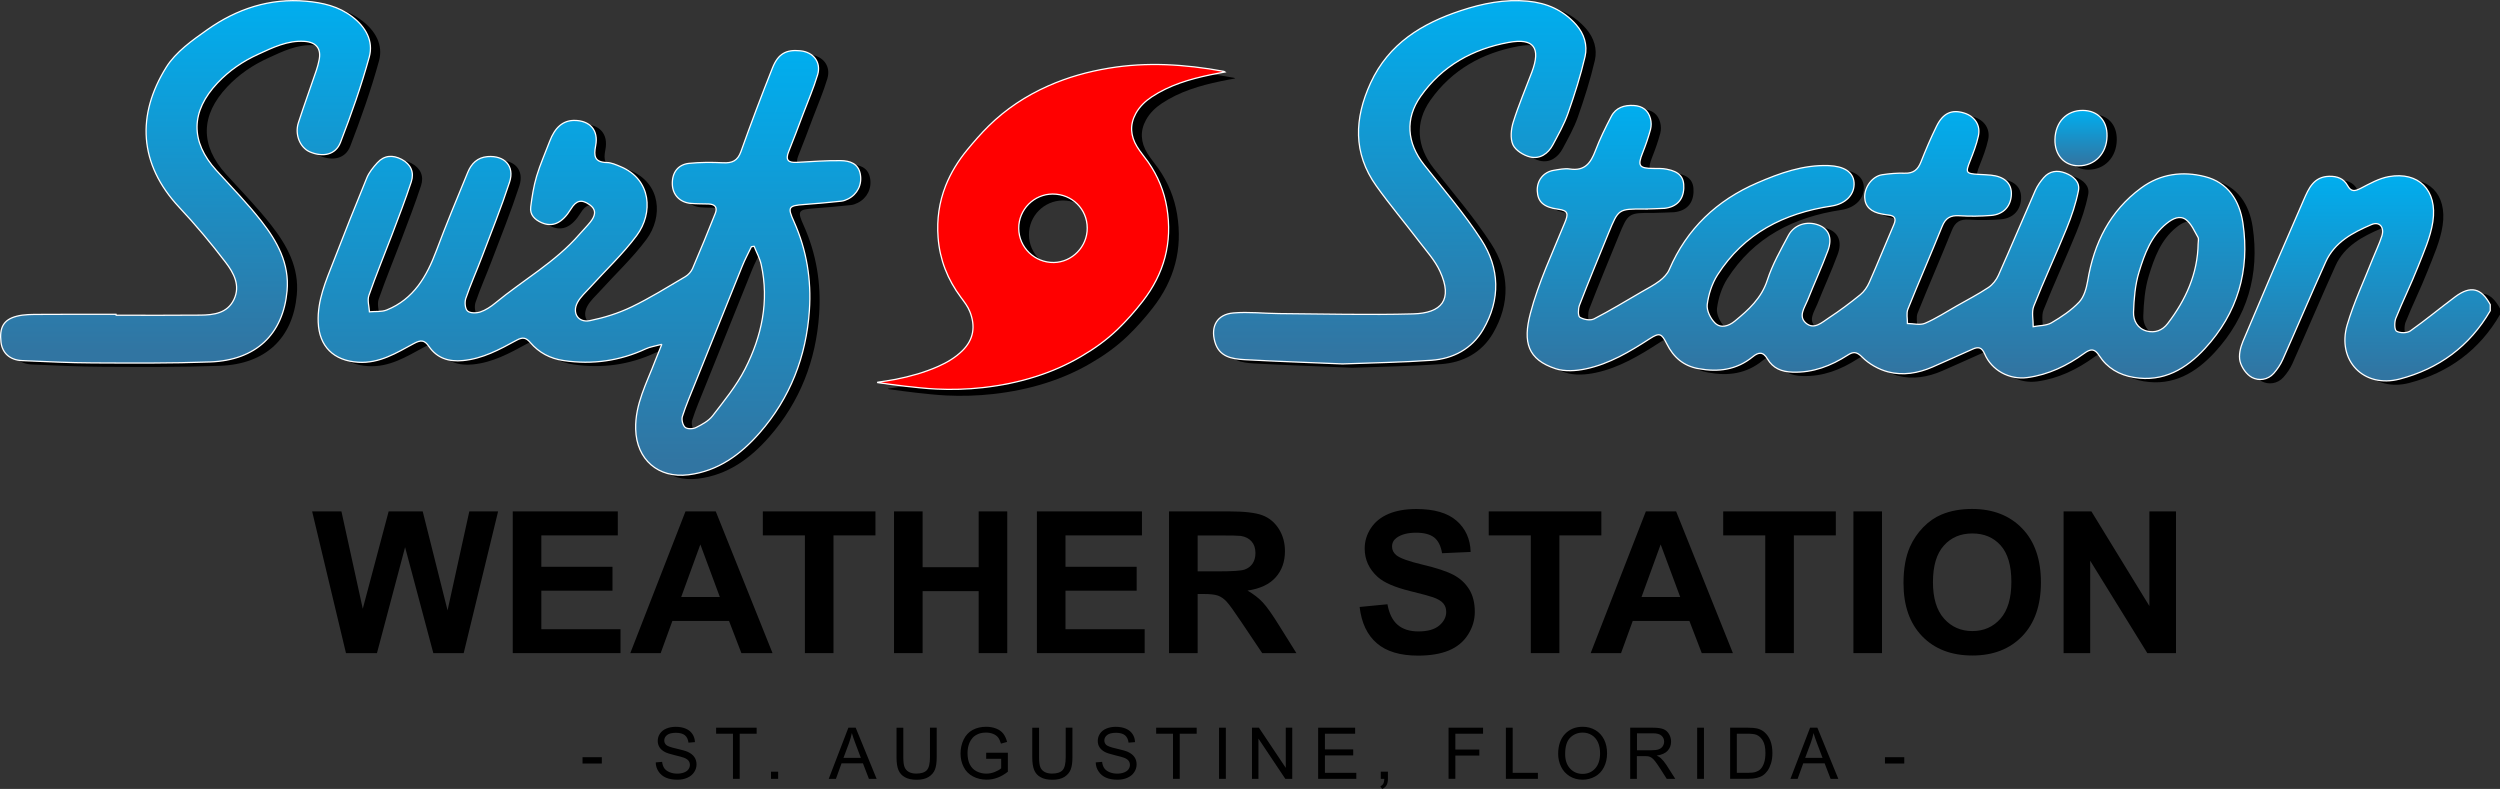<?xml version="1.0" encoding="UTF-8" standalone="no"?>
<svg
   version="1.1"
   x="0px"
   y="0px"
   viewBox="0 0 489.734 154.551"
   xml:space="preserve"
   id="svg150"
   width="489.734"
   height="154.551"
   xmlns="http://www.w3.org/2000/svg"
   xmlns:svg="http://www.w3.org/2000/svg"><rect x="0" y="0" width="489.734" height="154.551" fill="#333333" stroke="none"/><defs
   id="defs154" />
<style
   type="text/css"
   id="style2">
	.st0{fill:url(#SVGID_1_);stroke:#FFFFFF;stroke-width:0.25;stroke-miterlimit:10;}
	.st1{fill:url(#SVGID_2_);stroke:#FFFFFF;stroke-width:0.25;stroke-miterlimit:10;}
	.st2{fill:url(#SVGID_3_);stroke:#FFFFFF;stroke-width:0.25;stroke-miterlimit:10;}
	.st3{fill:url(#SVGID_4_);stroke:#FFFFFF;stroke-width:0.25;stroke-miterlimit:10;}
	.st4{fill:url(#SVGID_5_);stroke:#FFFFFF;stroke-width:0.25;stroke-miterlimit:10;}
	.st5{fill:url(#SVGID_6_);stroke:#FFFFFF;stroke-width:0.25;stroke-miterlimit:10;}
	.st6{fill:#FF0000;stroke:#FFFFFF;stroke-width:0.25;stroke-miterlimit:10;}
</style>
<g
   id="Layer_2"
   transform="translate(-384.626,-15.209)">
	<g
   id="g32">
		<path
   d="m 452.4,143.15 -6.63,-27.76 h 5.74 l 4.18,19.07 5.07,-19.07 h 6.67 l 4.87,19.39 4.26,-19.39 h 5.64 l -6.74,27.76 h -5.95 l -5.53,-20.75 -5.51,20.75 z"
   id="path4" />
		<path
   d="m 485.07,143.15 v -27.76 h 20.58 v 4.7 h -14.98 v 6.15 h 13.94 v 4.68 h -13.94 v 7.55 h 15.51 v 4.68 z"
   id="path6" />
		<path
   d="m 535.96,143.15 h -6.1 l -2.42,-6.3 h -11.1 l -2.29,6.3 h -5.95 l 10.81,-27.76 h 5.93 z m -10.32,-10.99 -3.82,-10.3 -3.75,10.3 z"
   id="path8" />
		<path
   d="m 542.3,143.15 v -23.06 h -8.24 v -4.7 h 22.06 v 4.7 h -8.22 v 23.06 z"
   id="path10" />
		<path
   d="m 559.76,143.15 v -27.76 h 5.6 v 10.93 h 10.98 v -10.93 h 5.6 v 27.76 h -5.6 v -12.14 h -10.98 v 12.14 z"
   id="path12" />
		<path
   d="m 587.75,143.15 v -27.76 h 20.58 v 4.7 h -14.98 v 6.15 h 13.94 v 4.68 h -13.94 v 7.55 h 15.51 v 4.68 z"
   id="path14" />
		<path
   d="m 613.63,143.15 v -27.76 h 11.8 c 2.97,0 5.12,0.25 6.47,0.75 1.34,0.5 2.42,1.39 3.23,2.66 0.81,1.28 1.21,2.73 1.21,4.37 0,2.08 -0.61,3.8 -1.84,5.16 -1.22,1.36 -3.05,2.21 -5.49,2.57 1.21,0.71 2.21,1.48 3,2.33 0.79,0.85 1.85,2.35 3.19,4.51 l 3.39,5.42 h -6.7 l -4.05,-6.04 c -1.44,-2.16 -2.42,-3.52 -2.95,-4.08 -0.53,-0.56 -1.09,-0.95 -1.69,-1.16 -0.6,-0.21 -1.53,-0.31 -2.82,-0.31 h -1.14 v 11.59 h -5.61 z m 5.6,-16.02 h 4.15 c 2.69,0 4.37,-0.11 5.04,-0.34 0.67,-0.23 1.19,-0.62 1.57,-1.17 0.38,-0.56 0.57,-1.25 0.57,-2.08 0,-0.93 -0.25,-1.69 -0.75,-2.26 -0.5,-0.57 -1.2,-0.94 -2.11,-1.09 -0.45,-0.06 -1.82,-0.09 -4.09,-0.09 h -4.37 v 7.03 z"
   id="path16" />
		<path
   d="m 650.97,134.11 5.45,-0.53 c 0.33,1.83 0.99,3.17 2,4.03 1,0.86 2.36,1.29 4.06,1.29 1.8,0 3.17,-0.38 4.08,-1.15 0.91,-0.77 1.37,-1.66 1.37,-2.68 0,-0.66 -0.19,-1.21 -0.58,-1.67 -0.39,-0.46 -1.06,-0.86 -2.02,-1.2 -0.66,-0.23 -2.15,-0.63 -4.49,-1.21 -3,-0.74 -5.11,-1.66 -6.32,-2.75 -1.7,-1.53 -2.56,-3.39 -2.56,-5.58 0,-1.41 0.4,-2.74 1.2,-3.97 0.8,-1.23 1.96,-2.17 3.46,-2.81 1.51,-0.64 3.33,-0.96 5.46,-0.96 3.48,0 6.11,0.76 7.87,2.29 1.76,1.53 2.69,3.57 2.77,6.12 l -5.6,0.25 c -0.24,-1.43 -0.75,-2.45 -1.54,-3.08 -0.79,-0.62 -1.97,-0.94 -3.55,-0.94 -1.63,0 -2.9,0.33 -3.82,1 -0.59,0.43 -0.89,1 -0.89,1.72 0,0.66 0.28,1.22 0.83,1.68 0.71,0.59 2.42,1.21 5.15,1.86 2.73,0.64 4.74,1.31 6.05,2 1.31,0.69 2.33,1.63 3.07,2.82 0.74,1.19 1.11,2.67 1.11,4.42 0,1.59 -0.44,3.08 -1.33,4.47 -0.88,1.39 -2.13,2.42 -3.75,3.1 -1.62,0.67 -3.63,1.01 -6.04,1.01 -3.51,0 -6.2,-0.81 -8.08,-2.43 -1.88,-1.62 -3,-3.99 -3.36,-7.1 z"
   id="path18" />
		<path
   d="m 684.5,143.15 v -23.06 h -8.24 v -4.7 h 22.06 v 4.7 h -8.22 v 23.06 z"
   id="path20" />
		<path
   d="m 724.09,143.15 h -6.1 l -2.42,-6.3 h -11.1 l -2.29,6.3 h -5.95 l 10.81,-27.76 h 5.93 z m -10.32,-10.99 -3.83,-10.3 -3.75,10.3 z"
   id="path22" />
		<path
   d="m 730.43,143.15 v -23.06 h -8.24 v -4.7 h 22.06 v 4.7 h -8.22 v 23.06 z"
   id="path24" />
		<path
   d="m 747.7,143.15 v -27.76 h 5.6 v 27.76 z"
   id="path26" />
		<path
   d="m 757.51,129.44 c 0,-2.83 0.42,-5.2 1.27,-7.12 0.63,-1.41 1.49,-2.68 2.58,-3.81 1.09,-1.12 2.29,-1.96 3.59,-2.5 1.73,-0.73 3.72,-1.1 5.98,-1.1 4.09,0 7.36,1.27 9.82,3.81 2.46,2.54 3.68,6.07 3.68,10.58 0,4.48 -1.22,7.99 -3.65,10.52 -2.44,2.53 -5.69,3.8 -9.77,3.8 -4.13,0 -7.41,-1.26 -9.85,-3.78 -2.43,-2.52 -3.65,-5.98 -3.65,-10.4 z m 5.77,-0.19 c 0,3.14 0.73,5.53 2.18,7.15 1.45,1.62 3.29,2.43 5.53,2.43 2.24,0 4.07,-0.8 5.5,-2.41 1.43,-1.61 2.15,-4.02 2.15,-7.24 0,-3.18 -0.7,-5.55 -2.09,-7.12 -1.4,-1.57 -3.25,-2.35 -5.56,-2.35 -2.31,0 -4.17,0.79 -5.58,2.38 -1.42,1.58 -2.13,3.96 -2.13,7.16 z"
   id="path28" />
		<path
   d="m 788.87,143.15 v -27.76 h 5.45 l 11.36,18.54 v -18.54 h 5.21 v 27.76 h -5.62 l -11.19,-18.1 v 18.1 z"
   id="path30" />
	</g>
	<g
   id="g78">
		<path
   d="m 498.74,164.78 v -1.24 h 3.78 v 1.24 z"
   id="path34" />
		<path
   d="m 513.08,164.56 1.25,-0.11 c 0.06,0.5 0.2,0.91 0.41,1.23 0.22,0.32 0.55,0.58 1.01,0.78 0.46,0.2 0.97,0.3 1.54,0.3 0.51,0 0.95,-0.08 1.34,-0.23 0.39,-0.15 0.68,-0.36 0.86,-0.62 0.19,-0.26 0.28,-0.55 0.28,-0.86 0,-0.31 -0.09,-0.59 -0.27,-0.82 -0.18,-0.23 -0.48,-0.43 -0.9,-0.59 -0.27,-0.1 -0.86,-0.27 -1.78,-0.49 -0.92,-0.22 -1.57,-0.43 -1.93,-0.62 -0.48,-0.25 -0.83,-0.56 -1.07,-0.93 -0.23,-0.37 -0.35,-0.79 -0.35,-1.25 0,-0.51 0.14,-0.98 0.43,-1.42 0.29,-0.44 0.71,-0.77 1.26,-1 0.55,-0.23 1.16,-0.34 1.84,-0.34 0.74,0 1.4,0.12 1.96,0.36 0.57,0.24 1,0.59 1.31,1.06 0.3,0.46 0.47,0.99 0.49,1.58 l -1.27,0.1 c -0.07,-0.63 -0.3,-1.11 -0.69,-1.44 -0.39,-0.32 -0.98,-0.49 -1.75,-0.49 -0.8,0 -1.39,0.15 -1.75,0.44 -0.37,0.29 -0.55,0.65 -0.55,1.06 0,0.36 0.13,0.66 0.39,0.89 0.25,0.23 0.92,0.47 2,0.71 1.08,0.24 1.82,0.46 2.22,0.64 0.58,0.27 1.01,0.61 1.29,1.02 0.28,0.41 0.42,0.89 0.42,1.43 0,0.53 -0.15,1.04 -0.46,1.51 -0.31,0.47 -0.74,0.84 -1.32,1.1 -0.57,0.26 -1.22,0.39 -1.93,0.39 -0.91,0 -1.67,-0.13 -2.28,-0.4 -0.61,-0.26 -1.09,-0.66 -1.44,-1.19 -0.36,-0.53 -0.55,-1.13 -0.56,-1.8 z"
   id="path36" />
		<path
   d="m 528.21,167.78 v -8.84 h -3.3 v -1.18 h 7.94 v 1.18 h -3.32 v 8.84 z"
   id="path38" />
		<path
   d="m 535.66,167.78 v -1.4 h 1.4 v 1.4 z"
   id="path40" />
		<path
   d="m 546.97,167.78 3.85,-10.02 h 1.43 l 4.1,10.02 h -1.51 l -1.17,-3.04 h -4.19 l -1.1,3.04 z m 2.89,-4.11 h 3.4 l -1.05,-2.78 c -0.32,-0.84 -0.56,-1.54 -0.71,-2.08 -0.13,0.64 -0.31,1.28 -0.54,1.91 z"
   id="path42" />
		<path
   d="m 566.79,157.76 h 1.33 v 5.79 c 0,1.01 -0.11,1.81 -0.34,2.4 -0.23,0.59 -0.64,1.07 -1.23,1.45 -0.59,0.37 -1.38,0.56 -2.34,0.56 -0.94,0 -1.71,-0.16 -2.3,-0.49 -0.6,-0.32 -1.02,-0.79 -1.28,-1.4 -0.26,-0.61 -0.38,-1.45 -0.38,-2.51 v -5.79 h 1.33 v 5.78 c 0,0.87 0.08,1.51 0.24,1.92 0.16,0.41 0.44,0.73 0.83,0.95 0.39,0.22 0.88,0.33 1.45,0.33 0.97,0 1.67,-0.22 2.08,-0.66 0.41,-0.44 0.62,-1.29 0.62,-2.55 v -5.78 z"
   id="path44" />
		<path
   d="m 577.81,163.85 v -1.18 l 4.25,-0.01 v 3.72 c -0.65,0.52 -1.32,0.91 -2.02,1.17 -0.69,0.26 -1.4,0.39 -2.13,0.39 -0.98,0 -1.88,-0.21 -2.68,-0.63 -0.8,-0.42 -1.41,-1.03 -1.82,-1.83 -0.41,-0.8 -0.62,-1.69 -0.62,-2.67 0,-0.98 0.2,-1.89 0.61,-2.73 0.41,-0.85 1,-1.47 1.76,-1.88 0.76,-0.41 1.65,-0.62 2.65,-0.62 0.72,0 1.38,0.12 1.96,0.35 0.59,0.23 1.04,0.56 1.38,0.98 0.33,0.42 0.58,0.97 0.76,1.64 l -1.2,0.33 c -0.15,-0.51 -0.34,-0.91 -0.56,-1.2 -0.22,-0.29 -0.54,-0.53 -0.96,-0.7 -0.42,-0.17 -0.88,-0.26 -1.38,-0.26 -0.61,0 -1.13,0.09 -1.57,0.28 -0.44,0.19 -0.8,0.43 -1.07,0.73 -0.27,0.3 -0.48,0.63 -0.63,0.99 -0.26,0.62 -0.38,1.29 -0.38,2.02 0,0.89 0.15,1.64 0.46,2.24 0.31,0.6 0.76,1.05 1.34,1.34 0.58,0.29 1.21,0.44 1.87,0.44 0.57,0 1.13,-0.11 1.68,-0.33 0.55,-0.22 0.96,-0.46 1.24,-0.71 v -1.87 z"
   id="path46" />
		<path
   d="m 593.38,157.76 h 1.33 v 5.79 c 0,1.01 -0.11,1.81 -0.34,2.4 -0.23,0.59 -0.64,1.07 -1.23,1.45 -0.59,0.37 -1.38,0.56 -2.34,0.56 -0.94,0 -1.71,-0.16 -2.3,-0.49 -0.6,-0.32 -1.02,-0.79 -1.28,-1.4 -0.25,-0.61 -0.38,-1.45 -0.38,-2.51 v -5.79 h 1.33 v 5.78 c 0,0.87 0.08,1.51 0.24,1.92 0.16,0.41 0.44,0.73 0.83,0.95 0.39,0.22 0.88,0.33 1.45,0.33 0.98,0 1.67,-0.22 2.08,-0.66 0.42,-0.44 0.62,-1.29 0.62,-2.55 v -5.78 z"
   id="path48" />
		<path
   d="m 599.27,164.56 1.25,-0.11 c 0.06,0.5 0.2,0.91 0.41,1.23 0.22,0.32 0.55,0.58 1.01,0.78 0.46,0.2 0.97,0.3 1.54,0.3 0.51,0 0.95,-0.08 1.34,-0.23 0.39,-0.15 0.68,-0.36 0.87,-0.62 0.19,-0.26 0.28,-0.55 0.28,-0.86 0,-0.31 -0.09,-0.59 -0.27,-0.82 -0.18,-0.23 -0.48,-0.43 -0.9,-0.59 -0.27,-0.1 -0.86,-0.27 -1.78,-0.49 -0.92,-0.22 -1.57,-0.43 -1.93,-0.62 -0.48,-0.25 -0.83,-0.56 -1.07,-0.93 -0.24,-0.37 -0.35,-0.79 -0.35,-1.25 0,-0.51 0.14,-0.98 0.43,-1.42 0.29,-0.44 0.71,-0.77 1.26,-1 0.55,-0.23 1.17,-0.34 1.84,-0.34 0.74,0 1.4,0.12 1.97,0.36 0.57,0.24 1,0.59 1.31,1.06 0.31,0.46 0.47,0.99 0.49,1.58 l -1.27,0.1 c -0.07,-0.63 -0.3,-1.11 -0.69,-1.44 -0.39,-0.32 -0.98,-0.49 -1.75,-0.49 -0.8,0 -1.39,0.15 -1.75,0.44 -0.37,0.29 -0.55,0.65 -0.55,1.06 0,0.36 0.13,0.66 0.39,0.89 0.26,0.23 0.92,0.47 2,0.71 1.08,0.24 1.82,0.46 2.22,0.64 0.58,0.27 1.01,0.61 1.29,1.02 0.28,0.41 0.42,0.89 0.42,1.43 0,0.53 -0.15,1.04 -0.46,1.51 -0.3,0.47 -0.74,0.84 -1.32,1.1 -0.57,0.26 -1.22,0.39 -1.93,0.39 -0.91,0 -1.67,-0.13 -2.28,-0.4 -0.61,-0.26 -1.09,-0.66 -1.44,-1.19 -0.38,-0.53 -0.56,-1.13 -0.58,-1.8 z"
   id="path50" />
		<path
   d="m 614.41,167.78 v -8.84 h -3.3 v -1.18 h 7.94 v 1.18 h -3.32 v 8.84 z"
   id="path52" />
		<path
   d="m 623.43,167.78 v -10.02 h 1.33 v 10.02 z"
   id="path54" />
		<path
   d="m 629.88,167.78 v -10.02 h 1.36 l 5.26,7.87 v -7.87 h 1.27 v 10.02 h -1.36 l -5.26,-7.88 v 7.88 z"
   id="path56" />
		<path
   d="m 642.84,167.78 v -10.02 h 7.25 v 1.18 h -5.92 v 3.07 h 5.54 v 1.18 h -5.54 v 3.41 h 6.15 v 1.18 z"
   id="path58" />
		<path
   d="m 655.11,167.78 v -1.4 h 1.4 v 1.4 c 0,0.51 -0.09,0.93 -0.27,1.25 -0.18,0.32 -0.47,0.56 -0.87,0.73 l -0.34,-0.53 c 0.26,-0.11 0.45,-0.28 0.57,-0.5 0.12,-0.22 0.19,-0.54 0.21,-0.95 z"
   id="path60" />
		<path
   d="m 668.39,167.78 v -10.02 h 6.76 v 1.18 h -5.43 v 3.1 h 4.7 v 1.18 h -4.7 v 4.55 h -1.33 z"
   id="path62" />
		<path
   d="m 679.62,167.78 v -10.02 h 1.33 v 8.84 h 4.94 v 1.18 z"
   id="path64" />
		<path
   d="m 689.86,162.9 c 0,-1.66 0.45,-2.97 1.34,-3.91 0.89,-0.94 2.05,-1.41 3.46,-1.41 0.93,0 1.76,0.22 2.5,0.66 0.74,0.44 1.31,1.06 1.7,1.85 0.39,0.79 0.58,1.69 0.58,2.69 0,1.02 -0.21,1.93 -0.62,2.73 -0.41,0.8 -0.99,1.41 -1.74,1.82 -0.75,0.41 -1.56,0.62 -2.43,0.62 -0.94,0 -1.79,-0.23 -2.53,-0.68 -0.74,-0.46 -1.31,-1.08 -1.69,-1.87 -0.38,-0.79 -0.57,-1.62 -0.57,-2.5 z m 1.37,0.02 c 0,1.21 0.33,2.16 0.97,2.85 0.65,0.69 1.46,1.04 2.44,1.04 1,0 1.82,-0.35 2.46,-1.05 0.64,-0.7 0.97,-1.7 0.97,-2.99 0,-0.82 -0.14,-1.53 -0.41,-2.14 -0.28,-0.61 -0.68,-1.08 -1.21,-1.41 -0.53,-0.34 -1.13,-0.5 -1.79,-0.5 -0.94,0 -1.75,0.32 -2.42,0.97 -0.67,0.65 -1.01,1.72 -1.01,3.23 z"
   id="path66" />
		<path
   d="m 703.97,167.78 v -10.02 h 4.44 c 0.89,0 1.57,0.09 2.04,0.27 0.46,0.18 0.84,0.5 1.11,0.95 0.28,0.46 0.42,0.96 0.42,1.51 0,0.71 -0.23,1.31 -0.69,1.8 -0.46,0.49 -1.17,0.8 -2.13,0.93 0.35,0.17 0.62,0.33 0.8,0.5 0.39,0.36 0.75,0.8 1.1,1.33 l 1.74,2.73 h -1.67 l -1.33,-2.08 c -0.39,-0.6 -0.71,-1.06 -0.96,-1.38 -0.25,-0.32 -0.47,-0.54 -0.67,-0.67 -0.2,-0.13 -0.4,-0.22 -0.61,-0.27 -0.15,-0.03 -0.4,-0.05 -0.74,-0.05 h -1.54 v 4.45 z m 1.33,-5.6 h 2.85 c 0.61,0 1.08,-0.06 1.42,-0.19 0.34,-0.12 0.6,-0.33 0.78,-0.6 0.18,-0.28 0.27,-0.58 0.27,-0.9 0,-0.47 -0.17,-0.86 -0.52,-1.17 -0.34,-0.31 -0.89,-0.46 -1.63,-0.46 h -3.17 z"
   id="path68" />
		<path
   d="m 717.09,167.78 v -10.02 h 1.33 v 10.02 z"
   id="path70" />
		<path
   d="M 723.55,167.78 V 157.76 H 727 c 0.78,0 1.37,0.05 1.78,0.14 0.57,0.13 1.06,0.37 1.47,0.72 0.53,0.45 0.92,1.02 1.19,1.71 0.26,0.69 0.39,1.49 0.39,2.38 0,0.76 -0.09,1.44 -0.27,2.02 -0.18,0.58 -0.41,1.07 -0.68,1.46 -0.28,0.38 -0.58,0.69 -0.91,0.91 -0.33,0.22 -0.73,0.39 -1.2,0.5 -0.47,0.11 -1,0.17 -1.61,0.17 h -3.61 z m 1.33,-1.18 h 2.14 c 0.66,0 1.18,-0.06 1.55,-0.18 0.37,-0.12 0.68,-0.3 0.9,-0.52 0.31,-0.31 0.56,-0.74 0.73,-1.27 0.18,-0.53 0.26,-1.17 0.26,-1.93 0,-1.05 -0.17,-1.85 -0.52,-2.42 -0.34,-0.56 -0.76,-0.94 -1.25,-1.13 -0.36,-0.14 -0.93,-0.21 -1.72,-0.21 h -2.11 v 7.66 z"
   id="path72" />
		<path
   d="m 735.36,167.78 3.85,-10.02 h 1.43 l 4.1,10.02 h -1.51 l -1.17,-3.04 h -4.19 l -1.1,3.04 z m 2.89,-4.11 h 3.4 l -1.05,-2.78 c -0.32,-0.84 -0.56,-1.54 -0.71,-2.08 -0.13,0.64 -0.31,1.28 -0.54,1.91 z"
   id="path74" />
		<path
   d="m 753.88,164.78 v -1.24 h 3.78 v 1.24 z"
   id="path76" />
	</g>
</g>
<g
   id="Layer_4"
   transform="translate(-384.626,-15.209)">
	<g
   id="g85">
		<path
   d="m 516.18,83.42 c -1.37,0.37 -2.3,0.49 -3.11,0.87 -5.13,2.39 -10.47,3.13 -16.08,2.32 -2.68,-0.39 -4.86,-1.55 -6.57,-3.54 -0.88,-1.03 -1.54,-1.08 -2.71,-0.44 -3.3,1.8 -6.6,3.6 -10.47,3.97 -2.77,0.27 -5.07,-0.44 -6.68,-2.77 -0.86,-1.26 -1.56,-1.32 -2.95,-0.57 -3.39,1.83 -6.71,3.93 -10.9,3.67 -4.81,-0.3 -7.66,-3.09 -7.84,-7.86 -0.16,-4.26 1.49,-8.01 2.97,-11.81 2.13,-5.51 4.31,-11 6.56,-16.46 0.45,-1.08 1.25,-2.06 2.05,-2.94 1.36,-1.49 3.02,-1.58 4.77,-0.67 1.83,0.96 2.49,2.55 1.88,4.4 -1.15,3.51 -2.48,6.95 -3.79,10.41 -1.5,3.95 -3.12,7.86 -4.51,11.85 -0.33,0.94 0.05,2.13 0.11,3.2 1.13,-0.1 2.36,0.05 3.37,-0.35 5.3,-2.13 7.85,-6.58 9.75,-11.65 1.92,-5.15 4.05,-10.23 6.14,-15.32 0.7,-1.71 1.89,-2.92 3.88,-3.08 3.31,-0.26 5.34,1.84 4.31,4.99 -1.62,4.97 -3.58,9.83 -5.44,14.73 -1.02,2.7 -2.21,5.34 -3.14,8.07 -0.25,0.74 -0.14,2.04 0.35,2.46 0.52,0.46 1.76,0.43 2.53,0.17 1.05,-0.36 2.05,-1.03 2.92,-1.75 5.46,-4.51 11.75,-8.01 16.46,-13.44 0.7,-0.81 1.47,-1.57 2.14,-2.41 0.94,-1.18 1.34,-2.38 -0.2,-3.44 -1.55,-1.06 -2.57,-0.81 -3.61,0.89 -1.68,2.74 -3.57,3.62 -5.74,2.67 -1.34,-0.59 -2.33,-1.54 -2.13,-3.08 0.26,-2.03 0.58,-4.08 1.16,-6.03 0.69,-2.31 1.69,-4.53 2.54,-6.79 1.04,-2.77 2.63,-4.13 4.83,-4.13 3.07,0.01 4.79,1.91 4.19,4.96 -0.39,2.01 -0.24,3.24 2.2,3.29 0.9,0.02 1.82,0.44 2.68,0.8 6.07,2.51 6.43,9.1 3.16,13.5 -2.71,3.64 -6.08,6.79 -9.14,10.17 -0.85,0.94 -1.85,1.82 -2.44,2.91 -1.13,2.08 0.11,4.06 2.42,3.59 2.79,-0.57 5.6,-1.45 8.17,-2.69 3.62,-1.74 7.05,-3.89 10.52,-5.93 0.59,-0.35 1.15,-0.97 1.42,-1.6 1.54,-3.58 3.01,-7.19 4.45,-10.8 0.48,-1.19 -0.09,-1.79 -1.31,-1.83 -1.14,-0.04 -2.29,-0.01 -3.43,-0.11 -2.2,-0.18 -3.62,-1.67 -3.68,-3.78 -0.07,-2.24 1.1,-3.85 3.3,-4.07 2.19,-0.22 4.42,-0.22 6.63,-0.11 1.78,0.09 2.86,-0.38 3.51,-2.19 1.96,-5.5 4.02,-10.97 6.18,-16.39 1.13,-2.83 2.71,-3.64 5.5,-3.35 2.53,0.26 4.07,2.24 3.34,4.69 -0.79,2.63 -1.89,5.17 -2.86,7.74 -0.92,2.44 -1.83,4.89 -2.81,7.31 -0.69,1.69 -0.05,2.2 1.59,2.11 2.88,-0.15 5.77,-0.38 8.65,-0.34 1.7,0.03 3.39,0.53 3.79,2.63 0.39,2.03 -0.56,3.96 -2.41,4.88 -0.42,0.21 -0.88,0.39 -1.33,0.43 -2.4,0.25 -4.8,0.48 -7.2,0.65 -3.21,0.22 -3.33,0.53 -2.03,3.41 2.46,5.5 3.41,11.34 3,17.32 -0.61,9.05 -3.77,17.19 -9.77,24.03 -3.68,4.2 -8.09,7.47 -13.92,8.19 -5.92,0.73 -10.18,-2.98 -10.34,-8.93 -0.13,-4.92 2.19,-9.08 3.84,-13.45 0.36,-0.91 0.73,-1.8 1.28,-3.18 z m 18.08,-19.21 c -0.18,0.03 -0.36,0.06 -0.53,0.09 -0.6,1.25 -1.26,2.48 -1.78,3.77 -3.09,7.63 -6.15,15.28 -9.22,22.92 -0.87,2.18 -1.81,4.33 -2.52,6.56 -0.2,0.62 0.07,1.73 0.54,2.13 0.43,0.37 1.54,0.34 2.13,0.04 1.18,-0.59 2.46,-1.28 3.24,-2.28 2.27,-2.96 4.69,-5.9 6.37,-9.2 3.26,-6.4 4.75,-13.24 3.16,-20.45 -0.27,-1.23 -0.92,-2.39 -1.39,-3.58 z"
   id="path81" />
		<path
   d="m 409.3,77.72 c 5.5,0 11.01,0.04 16.51,-0.02 2.61,-0.03 5.25,-0.36 6.55,-3.05 1.32,-2.75 -0.05,-5.23 -1.62,-7.28 -2.84,-3.73 -5.87,-7.35 -9.08,-10.77 -8.01,-8.56 -8.33,-18.18 -2.56,-27.45 1.86,-2.99 5.11,-5.29 8.09,-7.39 5.74,-4.04 12.17,-6.19 19.33,-5.55 3.26,0.29 6.35,1 9.02,3.04 2.64,2.01 4.19,4.76 3.33,7.89 -1.56,5.67 -3.52,11.24 -5.64,16.73 -0.95,2.45 -3.45,2.95 -6.02,1.84 -1.9,-0.83 -2.97,-3.4 -2.22,-5.7 1.12,-3.44 2.36,-6.85 3.52,-10.27 0.22,-0.63 0.38,-1.28 0.52,-1.94 0.5,-2.28 -0.52,-3.58 -2.88,-3.73 -3.3,-0.21 -6.16,1.21 -9.02,2.52 -3,1.37 -5.68,3.18 -7.99,5.63 -5.24,5.55 -5.37,11.47 -0.21,17.14 2.98,3.28 6.1,6.47 8.82,9.95 3.09,3.95 5.51,8.3 5.02,13.65 -0.78,8.5 -6.08,13.58 -15.06,13.91 -7.64,0.28 -15.3,0.23 -22.96,0.19 -4.63,-0.02 -9.25,-0.25 -13.88,-0.45 -2.39,-0.1 -3.89,-1.48 -4.14,-3.62 -0.33,-2.85 0.49,-4.4 3.07,-5.07 1.46,-0.38 3.05,-0.35 4.58,-0.36 4.97,-0.04 9.94,-0.02 14.9,-0.02 0.02,0.06 0.02,0.12 0.02,0.18 z"
   id="path83" />
	</g>
	<g
   id="g95">
		<path
   d="m 874.36,76.84 c -4.04,6.97 -10.09,11.39 -17.78,13.39 -7.02,1.82 -12.3,-3.65 -10.24,-10.63 1.3,-4.41 3.3,-8.62 4.99,-12.92 0.59,-1.5 1.31,-2.95 1.8,-4.48 0.55,-1.7 -0.47,-2.91 -2.03,-2.24 -3.65,1.56 -7.22,3.43 -8.97,7.31 -2.87,6.36 -5.59,12.79 -8.43,19.16 -0.43,0.96 -1.05,1.88 -1.75,2.67 -1.17,1.32 -2.92,1.51 -4.26,0.81 -1.07,-0.56 -2.04,-1.95 -2.34,-3.15 -0.3,-1.18 0.06,-2.69 0.55,-3.88 3.91,-9.28 7.88,-18.54 11.92,-27.76 0.96,-2.18 1.92,-4.53 4.98,-4.61 1.57,-0.04 2.84,0.43 3.58,1.77 0.72,1.32 1.45,1.17 2.61,0.58 1.77,-0.91 3.6,-1.96 5.51,-2.29 5.76,-1.02 9.56,2.6 8.62,8.82 -0.46,3.07 -1.81,6.03 -2.96,8.95 -1.33,3.37 -2.95,6.62 -4.3,9.99 -0.3,0.75 -0.28,2.28 0.14,2.52 0.68,0.4 2.06,0.4 2.7,-0.05 3.01,-2.12 5.85,-4.5 8.81,-6.7 3.01,-2.23 5.07,-1.73 6.85,1.54 0,0.39 0,0.79 0,1.2 z"
   id="path87" />
		<path
   d="m 708.6,56.92 c -5.01,-0.03 -5.02,-0.03 -6.93,4.63 -1.93,4.72 -3.88,9.43 -5.72,14.19 -0.28,0.72 -0.31,2.14 0.07,2.38 0.74,0.45 2.05,0.69 2.77,0.32 3.16,-1.62 6.19,-3.48 9.27,-5.26 1.21,-0.7 2.48,-1.35 3.59,-2.19 0.76,-0.58 1.52,-1.36 1.89,-2.22 3.44,-8.02 9.35,-13.57 17.22,-16.97 4.42,-1.91 8.99,-3.57 13.98,-3.39 2.97,0.11 4.84,1.23 4.99,3.31 0.17,2.31 -1.61,4.19 -4.4,4.61 -9.33,1.4 -17.15,5.36 -22.35,13.5 -1.08,1.7 -1.76,3.82 -2.01,5.82 -0.14,1.15 0.65,2.75 1.54,3.61 1.12,1.09 2.66,0.6 3.86,-0.38 2.7,-2.22 5.22,-4.47 6.38,-8.05 0.98,-3.04 2.61,-5.89 4.12,-8.73 1.15,-2.15 3.65,-2.9 5.92,-2.04 1.99,0.76 2.75,2.52 1.81,5.03 -1.21,3.27 -2.68,6.44 -3.97,9.69 -0.58,1.45 -1.86,3.14 -0.34,4.47 1.61,1.41 3.17,-0.14 4.51,-1.01 2.13,-1.4 4.18,-2.93 6.16,-4.54 0.75,-0.61 1.36,-1.51 1.76,-2.41 1.66,-3.75 3.18,-7.56 4.81,-11.32 0.54,-1.25 0.14,-1.76 -1.1,-1.88 -0.4,-0.04 -0.8,-0.12 -1.19,-0.19 -2.21,-0.38 -3.38,-1.51 -3.42,-3.3 -0.05,-2.02 1.51,-4.11 3.43,-4.4 1.46,-0.22 2.95,-0.35 4.41,-0.3 1.69,0.06 2.58,-0.69 3.17,-2.19 0.94,-2.37 1.94,-4.73 3.07,-7.02 1.28,-2.59 2.98,-3.32 5.39,-2.58 2.06,0.63 3.27,2.38 2.8,4.48 -0.37,1.69 -1.01,3.34 -1.65,4.96 -0.89,2.25 -0.81,2.43 1.69,2.58 0.8,0.05 1.61,0.07 2.41,0.15 2.59,0.26 4.03,1.56 4.01,3.63 -0.01,2.37 -1.49,4.07 -3.96,4.26 -2.07,0.16 -4.17,0.2 -6.24,0.06 -1.75,-0.12 -2.71,0.46 -3.37,2.11 -2.18,5.42 -4.52,10.77 -6.7,16.19 -0.33,0.82 -0.08,1.87 -0.09,2.81 1.16,0.01 2.46,0.38 3.44,-0.04 2.15,-0.92 4.13,-2.22 6.18,-3.38 2.09,-1.19 4.24,-2.3 6.24,-3.63 0.83,-0.55 1.56,-1.48 1.97,-2.4 2.46,-5.52 4.8,-11.1 7.23,-16.63 0.4,-0.9 1,-1.75 1.65,-2.5 1.15,-1.32 2.67,-1.49 4.23,-0.89 1.55,0.6 2.9,1.73 2.56,3.44 -0.5,2.53 -1.34,5.02 -2.32,7.42 -2.07,5.1 -4.41,10.09 -6.43,15.21 -0.46,1.17 -0.09,2.67 -0.11,4.02 1.2,-0.23 2.57,-0.17 3.57,-0.75 1.95,-1.15 3.91,-2.45 5.44,-4.08 0.96,-1.02 1.42,-2.71 1.67,-4.18 1.24,-7.38 4.33,-13.64 10.47,-18.16 3.78,-2.79 8.11,-3.33 12.47,-2.23 4.53,1.14 6.8,4.69 7.46,9.1 1.39,9.32 -1.05,17.65 -7.44,24.58 -3.66,3.97 -8.11,6.64 -13.93,5.66 -2.87,-0.48 -5.21,-1.84 -6.78,-4.27 -0.9,-1.4 -1.65,-1.37 -2.91,-0.46 -3.35,2.42 -7.02,4.2 -11.16,4.76 -3.51,0.48 -7,-1.41 -8.37,-4.64 -0.55,-1.29 -1.23,-1.43 -2.33,-0.94 -2.64,1.17 -5.26,2.37 -7.91,3.52 -2.79,1.21 -5.77,1.71 -8.67,0.95 -1.84,-0.48 -3.75,-1.55 -5.09,-2.9 -1.11,-1.11 -1.75,-1.08 -2.84,-0.38 -3.28,2.1 -6.76,3.46 -10.79,3.33 -2.18,-0.07 -3.85,-0.78 -4.9,-2.57 -0.89,-1.52 -1.79,-1.34 -2.89,-0.45 -3.16,2.58 -6.73,3.05 -10.63,2.34 -2.98,-0.54 -4.91,-2.25 -6.22,-4.87 -1.02,-2.05 -1.42,-2.24 -3.35,-0.99 -3.9,2.53 -7.89,4.91 -12.47,5.89 -1.91,0.41 -4.14,0.57 -5.94,-0.02 -5.49,-1.8 -6.44,-5.19 -4.97,-10.8 1.6,-6.12 4.36,-11.94 6.76,-17.83 0.68,-1.66 0.74,-2.35 -1.32,-2.62 -2.92,-0.39 -3.98,-1.51 -4.08,-3.59 -0.09,-2.02 1.21,-3.69 3.2,-4.02 1.06,-0.17 2.17,-0.42 3.2,-0.26 2.89,0.43 4.07,-1.17 4.97,-3.55 0.88,-2.32 1.98,-4.56 3.13,-6.76 0.91,-1.74 2.56,-2.25 4.45,-2.13 1.68,0.1 2.79,0.96 3.22,2.56 0.18,0.67 0.19,1.47 0.01,2.14 -0.42,1.55 -0.95,3.08 -1.55,4.58 -1.01,2.53 -0.69,3.03 2.09,3.05 0.87,0.01 1.76,-0.03 2.61,0.14 2.52,0.48 3.46,1.57 3.37,3.72 -0.1,2.28 -1.39,3.68 -3.78,3.95 -1.3,0.08 -2.65,0.08 -4,0.14 z m 108.54,6.73 c 0,-0.4 0.15,-0.89 -0.03,-1.19 -0.71,-1.21 -1.29,-2.66 -2.34,-3.45 -1.21,-0.91 -2.59,-0.25 -3.81,0.74 -3.06,2.46 -4.32,5.98 -5.39,9.47 -0.78,2.52 -1,5.26 -1.09,7.91 -0.06,1.63 0.79,3.22 2.59,3.69 1.61,0.42 3.05,-0.1 4.1,-1.47 3.54,-4.65 5.88,-9.75 5.97,-15.7 z"
   id="path89" />
		<path
   d="m 649.54,87.25 c -6.51,-0.28 -12.88,-0.49 -19.25,-0.84 -2.45,-0.14 -4.92,-0.54 -5.76,-3.47 -0.88,-3.05 0.43,-5.4 3.59,-5.67 2.99,-0.26 6.02,0.1 9.04,0.12 8.73,0.06 17.47,0.3 26.19,0.06 5.6,-0.15 7.83,-2.76 5.28,-8.32 -0.98,-2.15 -2.67,-4 -4.13,-5.91 -2.76,-3.63 -5.7,-7.12 -8.35,-10.83 -4.6,-6.44 -4.32,-13.22 -1.12,-20.18 3.55,-7.71 10.06,-11.65 17.69,-14.17 4.23,-1.4 8.57,-2.27 13.07,-1.85 3.76,0.35 7,1.75 9.53,4.63 1.58,1.8 2.23,4.01 1.73,6.2 -0.87,3.77 -2.06,7.48 -3.34,11.14 -0.75,2.14 -1.9,4.15 -2.97,6.17 -0.94,1.76 -2.55,2.84 -4.48,2.37 -1.27,-0.31 -2.84,-1.29 -3.34,-2.39 -0.55,-1.23 -0.37,-3.04 0.06,-4.42 1.04,-3.32 2.42,-6.54 3.65,-9.81 1.79,-4.76 0.41,-6.71 -4.55,-5.81 -7.04,1.29 -13.03,4.59 -17.24,10.56 -3.08,4.36 -2.7,9.12 0.66,13.39 3.82,4.85 7.88,9.55 11.23,14.72 3.62,5.57 3.78,11.71 0.36,17.57 -2.22,3.8 -5.87,5.73 -10.16,6.03 -5.82,0.42 -11.67,0.5 -17.39,0.71 z"
   id="path91" />
		<path
   d="m 799.29,42.61 c -0.05,3.41 -2.38,5.86 -5.58,5.84 -2.8,-0.02 -4.68,-2.11 -4.62,-5.15 0.07,-3.4 2.28,-5.72 5.44,-5.7 2.95,0.02 4.81,1.97 4.76,5.01 z"
   id="path93" />
	</g>
</g>
<g
   id="Layer_5"
   transform="translate(-384.626,-15.209)">
	<g
   id="g112">
		<linearGradient
   id="SVGID_1_"
   gradientUnits="userSpaceOnUse"
   x1="500.095"
   y1="108.303"
   x2="500.095"
   y2="25.101">
			<stop
   offset="0.03"
   style="stop-color:#3175A2"
   id="stop98" />
			<stop
   offset="1"
   style="stop-color:#00AEEF"
   id="stop100" />
		</linearGradient>
		<path
   class="st0"
   d="m 514.27,82.66 c -1.37,0.37 -2.3,0.49 -3.11,0.87 -5.13,2.39 -10.47,3.13 -16.08,2.32 -2.68,-0.39 -4.86,-1.55 -6.57,-3.54 -0.88,-1.03 -1.54,-1.08 -2.71,-0.44 -3.3,1.8 -6.6,3.6 -10.47,3.97 -2.77,0.27 -5.07,-0.44 -6.68,-2.77 -0.86,-1.26 -1.56,-1.32 -2.95,-0.57 -3.39,1.83 -6.71,3.93 -10.9,3.67 -4.81,-0.3 -7.66,-3.09 -7.84,-7.86 -0.16,-4.26 1.49,-8.01 2.97,-11.81 2.13,-5.51 4.31,-11 6.56,-16.46 0.45,-1.08 1.25,-2.06 2.05,-2.94 1.36,-1.49 3.02,-1.58 4.77,-0.67 1.83,0.96 2.49,2.55 1.88,4.4 -1.15,3.51 -2.48,6.95 -3.79,10.41 -1.5,3.95 -3.12,7.86 -4.51,11.85 -0.33,0.94 0.05,2.13 0.11,3.2 1.13,-0.1 2.36,0.05 3.37,-0.35 5.3,-2.13 7.85,-6.58 9.75,-11.65 1.92,-5.15 4.05,-10.23 6.14,-15.32 0.7,-1.71 1.89,-2.92 3.88,-3.08 3.31,-0.26 5.34,1.84 4.31,4.99 -1.62,4.97 -3.58,9.83 -5.44,14.73 -1.02,2.7 -2.21,5.34 -3.14,8.07 -0.25,0.74 -0.14,2.04 0.35,2.46 0.52,0.46 1.76,0.43 2.53,0.17 1.05,-0.36 2.05,-1.03 2.92,-1.75 5.46,-4.51 11.75,-8.01 16.46,-13.44 0.7,-0.81 1.47,-1.57 2.14,-2.41 0.94,-1.18 1.34,-2.38 -0.2,-3.44 -1.55,-1.06 -2.57,-0.81 -3.61,0.89 -1.68,2.74 -3.57,3.62 -5.74,2.67 -1.34,-0.59 -2.33,-1.54 -2.13,-3.08 0.26,-2.03 0.58,-4.08 1.16,-6.03 0.69,-2.31 1.69,-4.53 2.54,-6.79 1.04,-2.77 2.63,-4.13 4.83,-4.13 3.07,0.01 4.79,1.91 4.19,4.96 -0.39,2.01 -0.24,3.24 2.2,3.29 0.9,0.02 1.82,0.44 2.68,0.8 6.07,2.51 6.43,9.1 3.16,13.5 -2.71,3.64 -6.08,6.79 -9.14,10.17 -0.85,0.94 -1.85,1.82 -2.44,2.91 -1.13,2.08 0.11,4.06 2.42,3.59 2.79,-0.57 5.6,-1.45 8.17,-2.69 3.62,-1.74 7.05,-3.89 10.52,-5.93 0.59,-0.35 1.15,-0.97 1.42,-1.6 1.54,-3.58 3.01,-7.19 4.45,-10.8 0.48,-1.19 -0.09,-1.79 -1.31,-1.83 -1.14,-0.04 -2.29,-0.01 -3.43,-0.11 -2.2,-0.18 -3.62,-1.67 -3.68,-3.78 -0.07,-2.24 1.1,-3.85 3.3,-4.07 2.19,-0.22 4.42,-0.22 6.63,-0.11 1.78,0.09 2.86,-0.38 3.51,-2.19 1.96,-5.5 4.02,-10.97 6.18,-16.39 1.13,-2.83 2.71,-3.64 5.5,-3.35 2.53,0.26 4.07,2.24 3.34,4.69 -0.79,2.63 -1.89,5.17 -2.86,7.74 -0.92,2.44 -1.83,4.89 -2.81,7.31 -0.69,1.69 -0.05,2.2 1.59,2.11 2.88,-0.15 5.77,-0.38 8.65,-0.34 1.7,0.03 3.39,0.53 3.79,2.63 0.39,2.03 -0.56,3.96 -2.41,4.88 -0.42,0.21 -0.88,0.39 -1.33,0.43 -2.4,0.25 -4.8,0.48 -7.2,0.65 -3.21,0.22 -3.33,0.53 -2.03,3.41 2.46,5.5 3.41,11.34 3,17.32 -0.61,9.05 -3.77,17.19 -9.77,24.03 -3.68,4.2 -8.09,7.47 -13.92,8.19 -5.92,0.73 -10.18,-2.98 -10.34,-8.93 -0.13,-4.92 2.19,-9.08 3.84,-13.45 0.36,-0.91 0.73,-1.8 1.28,-3.18 z m 18.08,-19.21 c -0.18,0.03 -0.36,0.06 -0.53,0.09 -0.6,1.25 -1.26,2.48 -1.78,3.77 -3.09,7.63 -6.15,15.28 -9.22,22.92 -0.87,2.18 -1.81,4.33 -2.52,6.56 -0.2,0.62 0.07,1.73 0.54,2.13 0.43,0.37 1.54,0.34 2.13,0.04 1.18,-0.59 2.46,-1.28 3.24,-2.28 2.27,-2.96 4.69,-5.9 6.37,-9.2 3.26,-6.4 4.75,-13.24 3.16,-20.45 -0.27,-1.23 -0.92,-2.39 -1.39,-3.58 z"
   id="path103"
   style="fill:url(#SVGID_1_)" />
		<linearGradient
   id="SVGID_2_"
   gradientUnits="userSpaceOnUse"
   x1="420.983"
   y1="86.329"
   x2="420.983"
   y2="15.329">
			<stop
   offset="0.03"
   style="stop-color:#3175A2"
   id="stop105" />
			<stop
   offset="1"
   style="stop-color:#00AEEF"
   id="stop107" />
		</linearGradient>
		<path
   class="st1"
   d="m 407.39,76.96 c 5.5,0 11.01,0.04 16.51,-0.02 2.61,-0.03 5.25,-0.36 6.55,-3.05 1.32,-2.75 -0.05,-5.23 -1.62,-7.28 -2.84,-3.73 -5.87,-7.35 -9.08,-10.77 -8.01,-8.56 -8.33,-18.18 -2.56,-27.45 1.86,-2.99 5.11,-5.29 8.09,-7.39 5.74,-4.04 12.17,-6.19 19.33,-5.55 3.26,0.29 6.35,1 9.02,3.04 2.64,2.01 4.19,4.76 3.33,7.89 -1.56,5.67 -3.52,11.24 -5.64,16.73 -0.95,2.45 -3.45,2.95 -6.02,1.84 -1.9,-0.83 -2.97,-3.4 -2.22,-5.7 1.12,-3.44 2.36,-6.85 3.52,-10.27 0.22,-0.63 0.38,-1.28 0.52,-1.94 0.5,-2.28 -0.52,-3.58 -2.88,-3.73 -3.3,-0.21 -6.16,1.21 -9.02,2.52 -3,1.37 -5.68,3.18 -7.99,5.63 -5.24,5.55 -5.37,11.47 -0.21,17.14 2.98,3.28 6.1,6.47 8.82,9.95 3.09,3.95 5.51,8.3 5.02,13.65 -0.78,8.5 -6.08,13.58 -15.06,13.91 -7.64,0.28 -15.3,0.23 -22.96,0.19 -4.63,-0.02 -9.25,-0.25 -13.88,-0.45 -2.39,-0.1 -3.89,-1.48 -4.14,-3.62 -0.33,-2.85 0.49,-4.4 3.07,-5.07 1.46,-0.38 3.05,-0.35 4.58,-0.36 4.97,-0.04 9.94,-0.02 14.9,-0.02 0.02,0.06 0.02,0.12 0.02,0.18 z"
   id="path110"
   style="fill:url(#SVGID_2_)" />
	</g>
	<g
   id="g142">
		<linearGradient
   id="SVGID_3_"
   gradientUnits="userSpaceOnUse"
   x1="847.895"
   y1="89.819"
   x2="847.895"
   y2="49.633">
			<stop
   offset="0.03"
   style="stop-color:#3175A2"
   id="stop114" />
			<stop
   offset="1"
   style="stop-color:#00AEEF"
   id="stop116" />
		</linearGradient>
		<path
   class="st2"
   d="m 872.45,76.08 c -4.04,6.97 -10.09,11.39 -17.78,13.39 -7.02,1.82 -12.3,-3.65 -10.24,-10.63 1.3,-4.41 3.3,-8.62 4.99,-12.92 0.59,-1.5 1.31,-2.95 1.8,-4.48 0.55,-1.7 -0.47,-2.91 -2.03,-2.24 -3.65,1.56 -7.22,3.43 -8.97,7.31 -2.87,6.36 -5.59,12.79 -8.43,19.16 -0.43,0.96 -1.05,1.88 -1.75,2.67 -1.17,1.32 -2.92,1.51 -4.26,0.81 -1.07,-0.56 -2.04,-1.95 -2.34,-3.15 -0.3,-1.18 0.06,-2.69 0.55,-3.88 3.91,-9.28 7.88,-18.54 11.92,-27.76 0.96,-2.18 1.92,-4.53 4.98,-4.61 1.57,-0.04 2.84,0.43 3.58,1.77 0.72,1.32 1.45,1.17 2.61,0.58 1.77,-0.91 3.6,-1.96 5.51,-2.29 5.76,-1.02 9.56,2.6 8.62,8.82 -0.46,3.07 -1.81,6.03 -2.96,8.95 -1.33,3.37 -2.95,6.62 -4.3,9.99 -0.3,0.75 -0.28,2.28 0.14,2.52 0.68,0.4 2.06,0.4 2.7,-0.05 3.01,-2.12 5.85,-4.5 8.81,-6.7 3.01,-2.23 5.07,-1.73 6.85,1.54 0,0.39 0,0.8 0,1.2 z"
   id="path119"
   style="fill:url(#SVGID_3_)" />
		<linearGradient
   id="SVGID_4_"
   gradientUnits="userSpaceOnUse"
   x1="754.104"
   y1="89.315"
   x2="754.104"
   y2="35.812">
			<stop
   offset="0.03"
   style="stop-color:#3175A2"
   id="stop121" />
			<stop
   offset="1"
   style="stop-color:#00AEEF"
   id="stop123" />
		</linearGradient>
		<path
   class="st3"
   d="m 706.69,56.16 c -5.01,-0.03 -5.02,-0.03 -6.93,4.63 -1.93,4.72 -3.88,9.43 -5.72,14.19 -0.28,0.72 -0.31,2.14 0.07,2.38 0.74,0.45 2.05,0.69 2.77,0.32 3.16,-1.62 6.19,-3.48 9.27,-5.26 1.21,-0.7 2.48,-1.35 3.59,-2.19 0.76,-0.58 1.52,-1.36 1.89,-2.22 3.44,-8.02 9.35,-13.57 17.22,-16.97 4.42,-1.91 8.99,-3.57 13.98,-3.39 2.97,0.11 4.84,1.23 4.99,3.31 0.17,2.31 -1.61,4.19 -4.4,4.61 -9.33,1.4 -17.15,5.36 -22.35,13.5 -1.08,1.7 -1.76,3.82 -2.01,5.82 -0.14,1.15 0.65,2.75 1.54,3.61 1.12,1.09 2.66,0.6 3.86,-0.38 2.7,-2.22 5.22,-4.47 6.38,-8.05 0.98,-3.04 2.61,-5.89 4.12,-8.73 1.15,-2.15 3.65,-2.9 5.92,-2.04 1.99,0.76 2.75,2.52 1.81,5.03 -1.21,3.27 -2.68,6.44 -3.97,9.69 -0.58,1.45 -1.86,3.14 -0.34,4.47 1.61,1.41 3.17,-0.14 4.51,-1.01 2.13,-1.4 4.18,-2.93 6.16,-4.54 0.75,-0.61 1.36,-1.51 1.76,-2.41 1.66,-3.75 3.18,-7.56 4.81,-11.32 0.54,-1.25 0.14,-1.76 -1.1,-1.88 -0.4,-0.04 -0.8,-0.12 -1.19,-0.19 -2.21,-0.38 -3.38,-1.51 -3.42,-3.3 -0.05,-2.02 1.51,-4.11 3.43,-4.4 1.46,-0.22 2.95,-0.35 4.41,-0.3 1.69,0.06 2.58,-0.69 3.17,-2.19 0.94,-2.37 1.94,-4.73 3.07,-7.02 1.28,-2.59 2.98,-3.32 5.39,-2.58 2.06,0.63 3.27,2.38 2.8,4.48 -0.37,1.69 -1.01,3.34 -1.65,4.96 -0.89,2.25 -0.81,2.43 1.69,2.58 0.8,0.05 1.61,0.07 2.41,0.15 2.59,0.26 4.03,1.56 4.01,3.63 -0.01,2.37 -1.49,4.07 -3.96,4.26 -2.07,0.16 -4.17,0.2 -6.24,0.06 -1.75,-0.12 -2.71,0.46 -3.37,2.11 -2.18,5.42 -4.52,10.77 -6.7,16.19 -0.33,0.82 -0.08,1.87 -0.09,2.81 1.16,0.01 2.46,0.38 3.44,-0.04 2.15,-0.92 4.13,-2.22 6.18,-3.38 2.09,-1.19 4.24,-2.3 6.24,-3.63 0.83,-0.55 1.56,-1.48 1.97,-2.4 2.46,-5.52 4.8,-11.1 7.23,-16.63 0.4,-0.9 1,-1.75 1.65,-2.5 1.15,-1.32 2.67,-1.49 4.23,-0.89 1.55,0.6 2.9,1.73 2.56,3.44 -0.5,2.53 -1.34,5.02 -2.32,7.42 -2.07,5.1 -4.41,10.09 -6.43,15.21 -0.46,1.17 -0.09,2.67 -0.11,4.02 1.2,-0.23 2.57,-0.17 3.57,-0.75 1.95,-1.15 3.91,-2.45 5.44,-4.08 0.96,-1.02 1.42,-2.71 1.67,-4.18 1.24,-7.38 4.33,-13.64 10.47,-18.16 3.78,-2.79 8.11,-3.33 12.47,-2.23 4.53,1.14 6.8,4.69 7.46,9.1 1.39,9.32 -1.05,17.65 -7.44,24.58 -3.66,3.97 -8.11,6.64 -13.93,5.66 -2.87,-0.48 -5.21,-1.84 -6.78,-4.27 -0.9,-1.4 -1.65,-1.37 -2.91,-0.46 -3.35,2.42 -7.02,4.2 -11.16,4.76 -3.51,0.48 -7,-1.41 -8.37,-4.64 -0.55,-1.29 -1.23,-1.43 -2.33,-0.94 -2.64,1.17 -5.26,2.37 -7.91,3.52 -2.79,1.21 -5.77,1.71 -8.67,0.95 -1.84,-0.48 -3.75,-1.55 -5.09,-2.9 -1.11,-1.11 -1.75,-1.08 -2.84,-0.38 -3.28,2.1 -6.76,3.46 -10.79,3.33 -2.18,-0.07 -3.85,-0.78 -4.9,-2.57 -0.89,-1.52 -1.79,-1.34 -2.89,-0.45 -3.16,2.58 -6.73,3.05 -10.63,2.34 -2.98,-0.54 -4.91,-2.25 -6.22,-4.87 -1.02,-2.05 -1.42,-2.24 -3.35,-0.99 -3.9,2.53 -7.89,4.91 -12.47,5.89 -1.91,0.41 -4.14,0.57 -5.94,-0.02 -5.49,-1.8 -6.44,-5.19 -4.97,-10.8 1.6,-6.12 4.36,-11.94 6.76,-17.83 0.68,-1.66 0.74,-2.35 -1.32,-2.62 -2.92,-0.39 -3.98,-1.51 -4.08,-3.59 -0.09,-2.02 1.21,-3.69 3.2,-4.02 1.06,-0.17 2.17,-0.42 3.2,-0.26 2.89,0.43 4.07,-1.17 4.97,-3.55 0.88,-2.32 1.98,-4.56 3.13,-6.76 0.91,-1.74 2.56,-2.25 4.45,-2.13 1.68,0.1 2.79,0.96 3.22,2.56 0.18,0.67 0.19,1.47 0.01,2.14 -0.42,1.55 -0.95,3.08 -1.55,4.58 -1.01,2.53 -0.69,3.03 2.09,3.05 0.87,0.01 1.76,-0.03 2.61,0.14 2.52,0.48 3.46,1.57 3.37,3.72 -0.1,2.28 -1.39,3.68 -3.78,3.95 -1.3,0.09 -2.65,0.08 -4,0.14 z m 108.54,6.73 c 0,-0.4 0.15,-0.89 -0.03,-1.19 -0.71,-1.21 -1.29,-2.66 -2.34,-3.45 -1.21,-0.91 -2.59,-0.25 -3.81,0.74 -3.06,2.46 -4.32,5.98 -5.39,9.47 -0.78,2.52 -1,5.26 -1.09,7.91 -0.06,1.63 0.79,3.22 2.59,3.69 1.61,0.42 3.05,-0.1 4.1,-1.47 3.54,-4.64 5.88,-9.74 5.97,-15.7 z"
   id="path126"
   style="fill:url(#SVGID_4_)" />
		<linearGradient
   id="SVGID_5_"
   gradientUnits="userSpaceOnUse"
   x1="658.826"
   y1="86.496"
   x2="658.826"
   y2="15.329">
			<stop
   offset="0.03"
   style="stop-color:#3175A2"
   id="stop128" />
			<stop
   offset="1"
   style="stop-color:#00AEEF"
   id="stop130" />
		</linearGradient>
		<path
   class="st4"
   d="m 647.63,86.5 c -6.51,-0.28 -12.88,-0.49 -19.25,-0.84 -2.45,-0.14 -4.92,-0.54 -5.76,-3.47 -0.88,-3.05 0.43,-5.4 3.59,-5.67 2.99,-0.26 6.02,0.1 9.04,0.12 8.73,0.06 17.47,0.3 26.19,0.06 5.6,-0.15 7.83,-2.76 5.28,-8.32 -0.98,-2.15 -2.67,-4 -4.13,-5.91 -2.76,-3.63 -5.7,-7.12 -8.35,-10.83 -4.6,-6.44 -4.32,-13.22 -1.12,-20.18 3.55,-7.71 10.06,-11.65 17.68,-14.17 4.23,-1.4 8.57,-2.27 13.07,-1.85 3.76,0.35 7,1.75 9.53,4.63 1.58,1.8 2.23,4.01 1.73,6.2 -0.87,3.77 -2.06,7.48 -3.34,11.14 -0.75,2.14 -1.9,4.15 -2.97,6.17 -0.94,1.76 -2.55,2.84 -4.48,2.37 -1.27,-0.31 -2.84,-1.29 -3.34,-2.39 -0.55,-1.23 -0.37,-3.04 0.06,-4.42 1.04,-3.32 2.42,-6.54 3.65,-9.81 1.79,-4.76 0.41,-6.71 -4.55,-5.81 -7.04,1.29 -13.03,4.59 -17.24,10.56 -3.08,4.36 -2.7,9.12 0.66,13.39 3.82,4.85 7.88,9.55 11.23,14.72 3.62,5.57 3.78,11.71 0.36,17.57 -2.22,3.8 -5.87,5.73 -10.16,6.03 -5.81,0.41 -11.66,0.49 -17.38,0.71 z"
   id="path133"
   style="fill:url(#SVGID_5_)" />
		<linearGradient
   id="SVGID_6_"
   gradientUnits="userSpaceOnUse"
   x1="792.284"
   y1="47.688"
   x2="792.284"
   y2="36.837">
			<stop
   offset="0.03"
   style="stop-color:#3175A2"
   id="stop135" />
			<stop
   offset="1"
   style="stop-color:#00AEEF"
   id="stop137" />
		</linearGradient>
		<path
   class="st5"
   d="m 797.38,41.85 c -0.05,3.41 -2.38,5.86 -5.58,5.84 -2.8,-0.02 -4.68,-2.11 -4.62,-5.15 0.07,-3.4 2.28,-5.72 5.44,-5.7 2.95,0.02 4.81,1.98 4.76,5.01 z"
   id="path140"
   style="fill:url(#SVGID_6_)" />
	</g>
</g>
<g
   id="Layer_3"
   transform="translate(-384.626,-15.209)">
	<path
   d="m 558.6,91.34 c 1.16,-0.18 2.33,-0.33 3.48,-0.56 2.87,-0.57 5.67,-1.35 8.35,-2.54 1.74,-0.77 3.36,-1.73 4.72,-3.07 2.23,-2.2 2.6,-4.8 1.46,-7.67 -0.41,-1.03 -1.09,-1.89 -1.74,-2.77 -2.61,-3.5 -4.16,-7.4 -4.48,-11.77 -0.26,-3.49 0.2,-6.86 1.49,-10.12 1.02,-2.55 2.45,-4.87 4.19,-6.98 1.34,-1.63 2.73,-3.23 4.23,-4.71 3.38,-3.32 7.28,-5.9 11.62,-7.83 3.83,-1.71 7.82,-2.82 11.94,-3.5 3.67,-0.61 7.36,-0.81 11.07,-0.68 3.83,0.14 7.62,0.6 11.39,1.3 0.09,0.02 0.18,0.05 0.28,0.13 -0.48,0.09 -0.97,0.18 -1.45,0.27 -0.48,0.09 -0.97,0.19 -1.45,0.29 -4.04,0.85 -7.96,2 -11.45,4.31 -1.28,0.85 -2.38,1.9 -3.13,3.26 -1.21,2.2 -1.03,4.39 0.23,6.48 0.65,1.07 1.49,2.03 2.21,3.06 1.88,2.7 3.12,5.68 3.65,8.93 1.13,6.82 -0.53,12.92 -4.76,18.35 -1.5,1.93 -3.12,3.76 -4.88,5.46 -2.18,2.11 -4.63,3.85 -7.25,5.37 -2.75,1.61 -5.65,2.88 -8.68,3.85 -3.41,1.1 -6.91,1.8 -10.48,2.2 -3.05,0.34 -6.11,0.43 -9.17,0.28 -2.01,-0.1 -4.02,-0.33 -6.02,-0.55 -1.72,-0.19 -3.43,-0.44 -5.14,-0.67 -0.08,-0.01 -0.16,-0.04 -0.24,-0.05 0.01,-0.02 0.01,-0.04 0.01,-0.07 z m 41.01,-30.18 c -0.01,-3.76 -2.97,-6.68 -6.77,-6.68 -3.67,0.01 -6.68,3.03 -6.65,6.73 0.02,3.73 3.12,6.74 6.89,6.68 3.56,-0.06 6.54,-3.08 6.53,-6.73 z"
   id="path145" />
	<path
   class="st6"
   d="m 556.6,90.08 c 1.16,-0.18 2.33,-0.33 3.48,-0.56 2.87,-0.57 5.67,-1.35 8.35,-2.54 1.74,-0.77 3.36,-1.73 4.72,-3.07 2.23,-2.2 2.6,-4.8 1.46,-7.67 -0.41,-1.03 -1.09,-1.89 -1.74,-2.77 -2.61,-3.5 -4.16,-7.4 -4.48,-11.77 -0.26,-3.49 0.2,-6.86 1.49,-10.12 1.02,-2.55 2.45,-4.87 4.19,-6.98 1.34,-1.63 2.73,-3.23 4.23,-4.71 3.38,-3.32 7.28,-5.9 11.62,-7.83 3.83,-1.71 7.82,-2.82 11.94,-3.5 3.67,-0.61 7.36,-0.81 11.07,-0.68 3.83,0.14 7.62,0.6 11.39,1.3 0.09,0.02 0.18,0.05 0.28,0.13 -0.48,0.09 -0.97,0.18 -1.45,0.27 -0.48,0.09 -0.97,0.19 -1.45,0.29 -4.04,0.85 -7.96,2 -11.45,4.31 -1.28,0.85 -2.38,1.9 -3.13,3.26 -1.21,2.2 -1.03,4.39 0.23,6.48 0.65,1.07 1.49,2.03 2.21,3.06 1.88,2.7 3.12,5.68 3.65,8.93 1.13,6.82 -0.53,12.92 -4.76,18.35 -1.5,1.93 -3.12,3.76 -4.88,5.46 -2.18,2.11 -4.63,3.85 -7.25,5.37 -2.75,1.61 -5.65,2.88 -8.68,3.85 -3.41,1.1 -6.91,1.8 -10.48,2.2 -3.05,0.34 -6.11,0.43 -9.17,0.28 -2.01,-0.1 -4.02,-0.33 -6.02,-0.55 -1.72,-0.19 -3.43,-0.44 -5.14,-0.67 -0.08,-0.01 -0.16,-0.04 -0.24,-0.05 0.01,-0.02 0.01,-0.04 0.01,-0.07 z M 597.61,59.9 c -0.01,-3.76 -2.97,-6.68 -6.77,-6.68 -3.67,0.01 -6.68,3.03 -6.65,6.73 0.02,3.73 3.12,6.74 6.89,6.68 3.56,-0.06 6.54,-3.08 6.53,-6.73 z"
   id="path147" />
</g>
</svg>
